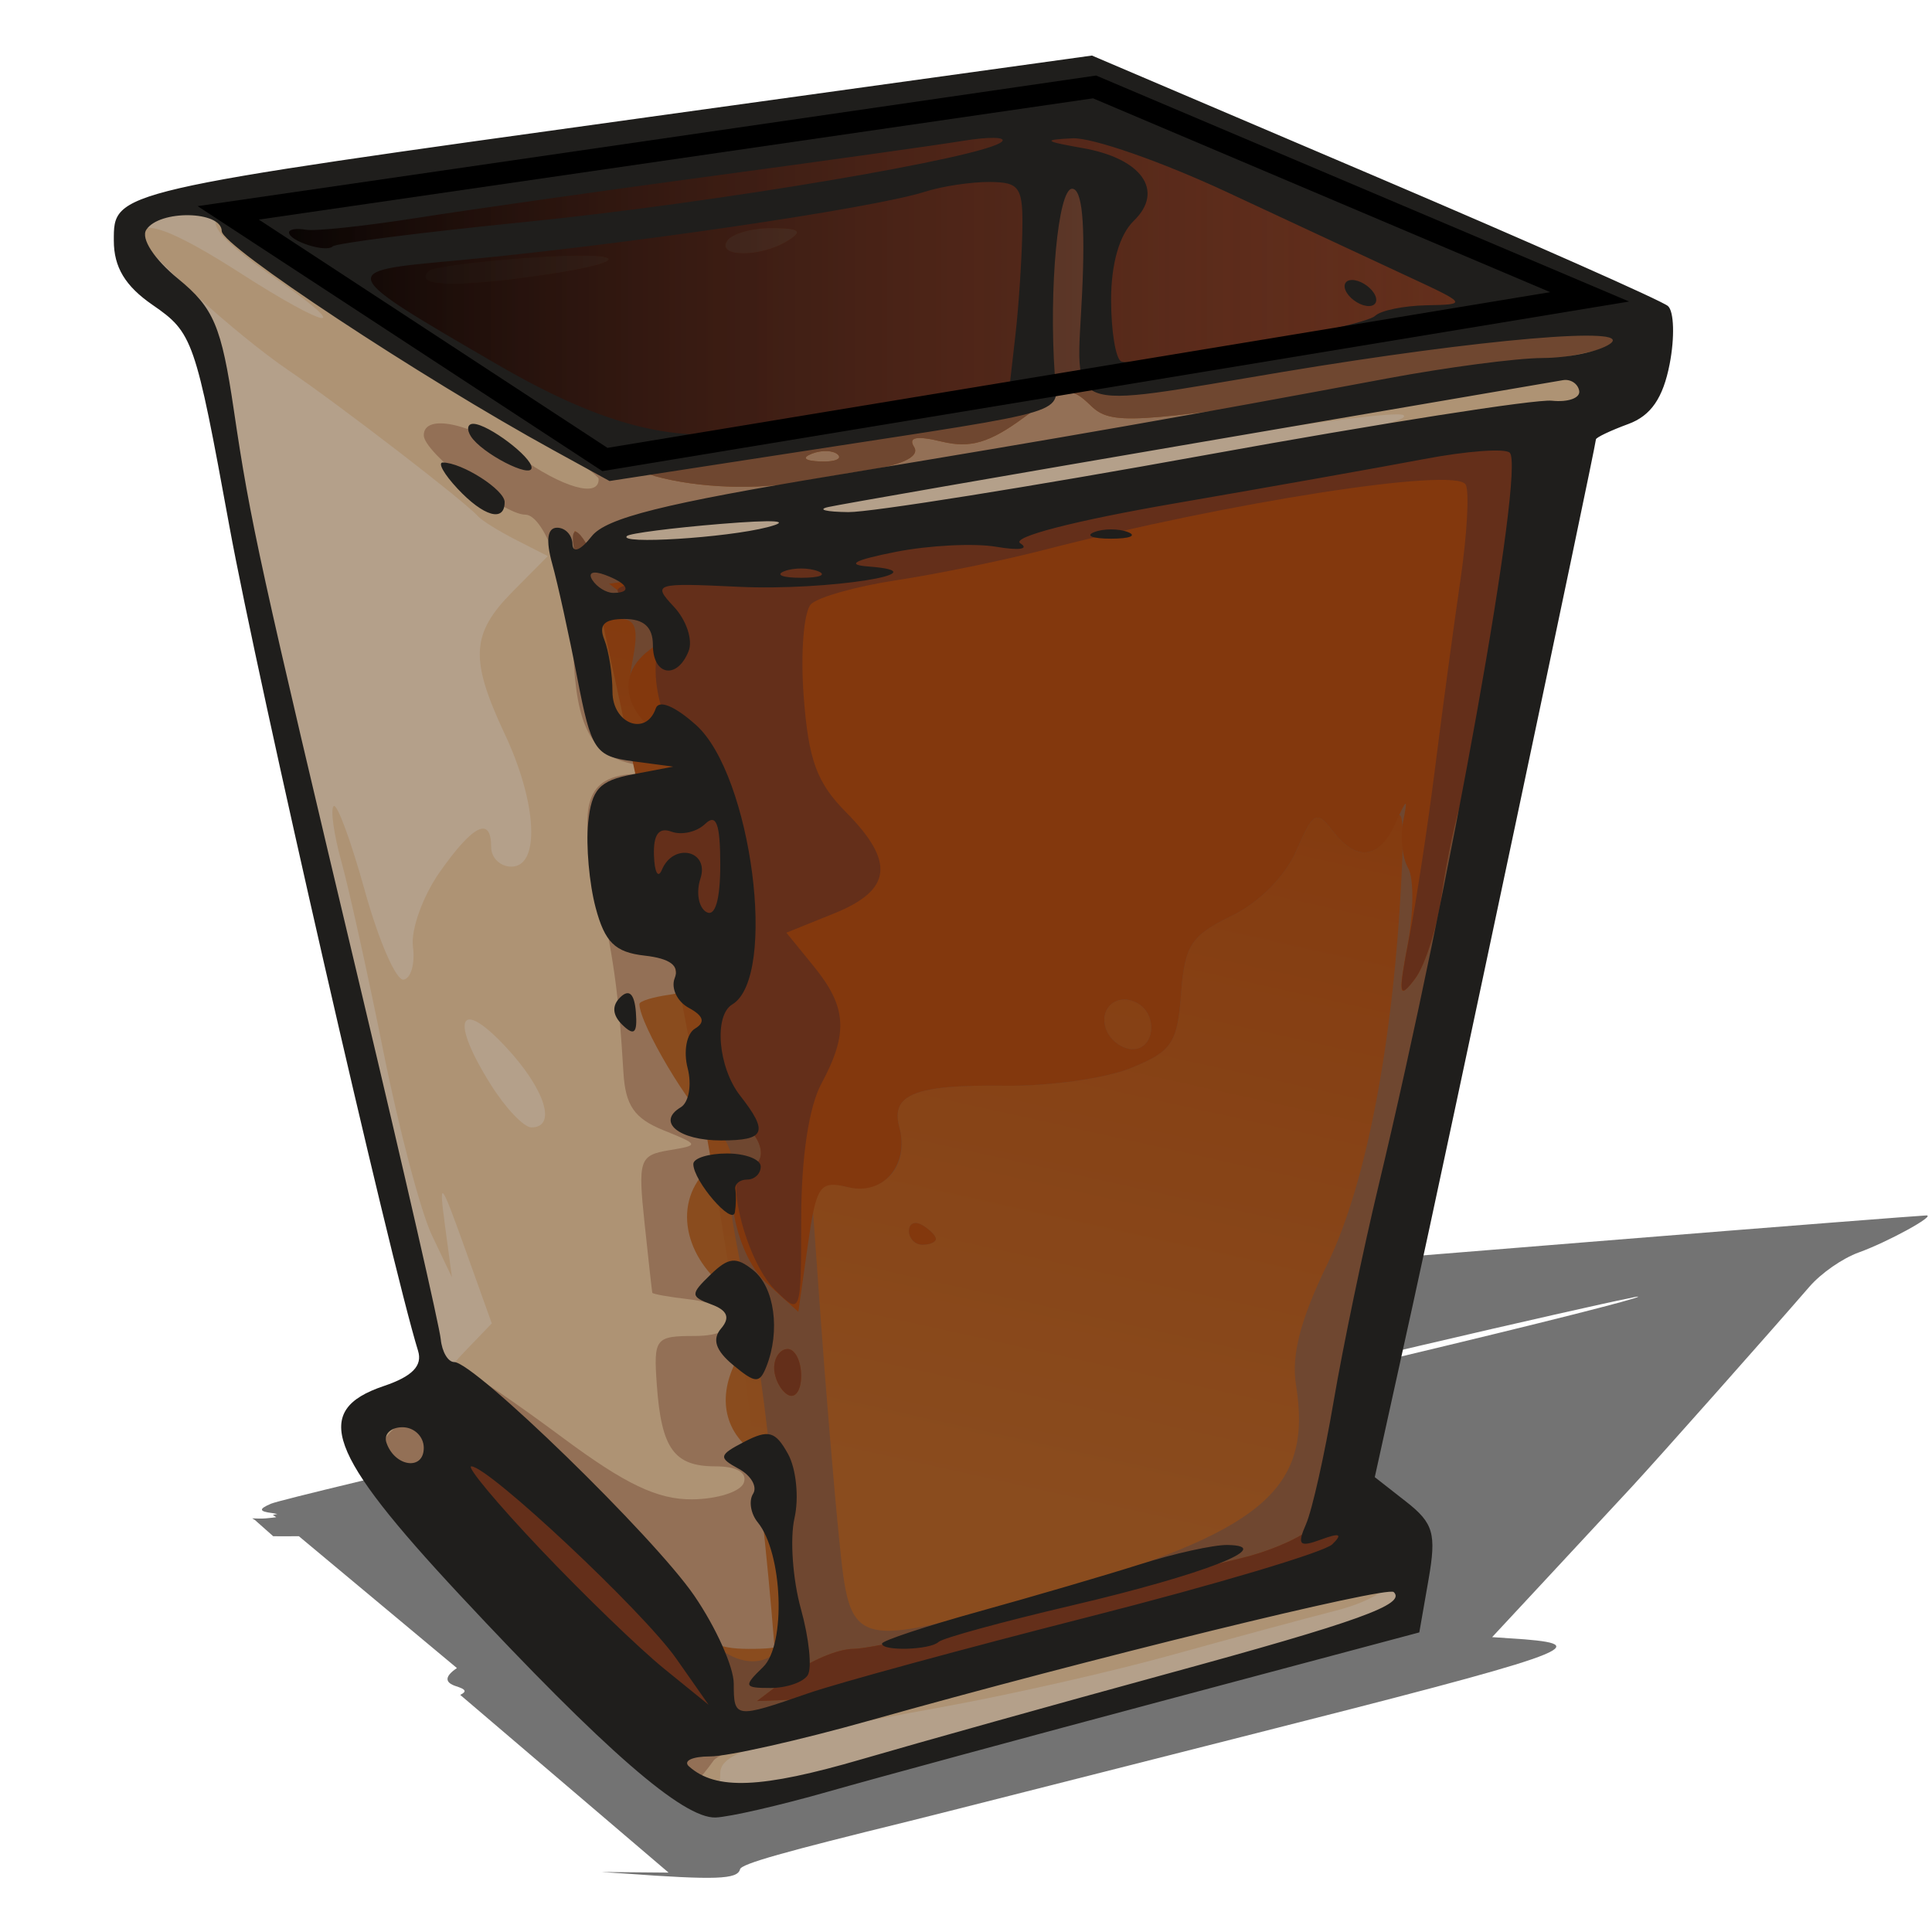 <?xml version="1.0" encoding="UTF-8" standalone="no"?>
<!-- Created with Inkscape (http://www.inkscape.org/) -->
<svg
   xmlns:dc="http://purl.org/dc/elements/1.1/"
   xmlns:cc="http://creativecommons.org/ns#"
   xmlns:rdf="http://www.w3.org/1999/02/22-rdf-syntax-ns#"
   xmlns:svg="http://www.w3.org/2000/svg"
   xmlns="http://www.w3.org/2000/svg"
   xmlns:xlink="http://www.w3.org/1999/xlink"
   xmlns:sodipodi="http://sodipodi.sourceforge.net/DTD/sodipodi-0.dtd"
   xmlns:inkscape="http://www.inkscape.org/namespaces/inkscape"
   width="48"
   height="48"
   id="svg2"
   sodipodi:version="0.32"
   inkscape:version="0.46"
   version="1.0"
   sodipodi:docbase="/home/tim/pix/icons/Baroque/scalable/filesystems"
   sodipodi:docname="user-trash.svg"
   inkscape:output_extension="org.inkscape.output.svg.inkscape">
  <defs
     id="defs4">
    <inkscape:perspective
       sodipodi:type="inkscape:persp3d"
       inkscape:vp_x="0 : 45 : 1"
       inkscape:vp_y="0 : 1000 : 0"
       inkscape:vp_z="90 : 45 : 1"
       inkscape:persp3d-origin="45 : 30 : 1"
       id="perspective32" />
    <linearGradient
       id="linearGradient3166">
      <stop
         style="stop-color:#83380d;stop-opacity:1;"
         offset="0"
         id="stop3168" />
      <stop
         style="stop-color:#8a4c1e;stop-opacity:1;"
         offset="1"
         id="stop3170" />
    </linearGradient>
    <linearGradient
       id="linearGradient3293">
      <stop
         style="stop-color:#633029;stop-opacity:0;"
         offset="0"
         id="stop3295" />
      <stop
         style="stop-color:#000000;stop-opacity:1;"
         offset="1"
         id="stop3297" />
    </linearGradient>
    <linearGradient
       inkscape:collect="always"
       xlink:href="#linearGradient3293"
       id="linearGradient3299"
       x1="13.511"
       y1="13.892"
       x2="74.59"
       y2="13.892"
       gradientUnits="userSpaceOnUse" />
    <filter
       inkscape:collect="always"
       id="filter3364">
      <feGaussianBlur
         inkscape:collect="always"
         stdDeviation="0.779"
         id="feGaussianBlur3366" />
    </filter>
    <linearGradient
       inkscape:collect="always"
       xlink:href="#linearGradient3166"
       id="linearGradient3172"
       x1="33.245"
       y1="29.658"
       x2="42.269"
       y2="69.365"
       gradientUnits="userSpaceOnUse"
       spreadMethod="pad" />
    <linearGradient
       inkscape:collect="always"
       xlink:href="#linearGradient3166"
       id="linearGradient2429"
       gradientUnits="userSpaceOnUse"
       spreadMethod="pad"
       x1="33.245"
       y1="29.658"
       x2="42.269"
       y2="69.365" />
    <linearGradient
       inkscape:collect="always"
       xlink:href="#linearGradient3293"
       id="linearGradient2431"
       gradientUnits="userSpaceOnUse"
       x1="13.511"
       y1="13.892"
       x2="74.59"
       y2="13.892" />
  </defs>
  <sodipodi:namedview
     id="base"
     pagecolor="#ffffff"
     bordercolor="#666666"
     borderopacity="1.0"
     gridtolerance="10000"
     guidetolerance="10"
     objecttolerance="10"
     inkscape:pageopacity="0.0"
     inkscape:pageshadow="2"
     inkscape:zoom="4.2111111"
     inkscape:cx="31.619769"
     inkscape:cy="39.763022"
     inkscape:document-units="px"
     inkscape:current-layer="layer3"
     width="90px"
     height="90px"
     inkscape:window-width="867"
     inkscape:window-height="686"
     inkscape:window-x="164"
     inkscape:window-y="146"
     showgrid="false" />
  <g
     inkscape:label="Layer 1"
     inkscape:groupmode="layer"
     id="layer1"
     style="display:inline" />
  <g
     inkscape:groupmode="layer"
     id="layer2"
     inkscape:label="colours"
     style="display:inline" />
  <g
     inkscape:groupmode="layer"
     id="layer4"
     inkscape:label="empty"
     style="display:inline" />
  <g
     inkscape:groupmode="layer"
     id="layer3"
     inkscape:label="trace"
     style="display:inline">
    <g
       id="g2415"
       transform="matrix(-0.563,0,0,0.549,47.516,-0.969)">
      <path
         transform="matrix(0.999,4.7993646e-2,0.309,0.923,-25.524,3.835)"
         id="path3354"
         d="M 7.312,56.969 C 6.883,56.998 8.651,58.209 9.781,58.656 C 10.423,58.911 11.152,59.603 11.469,60.25 C 12.578,62.512 15.629,68.475 16.344,69.781 C 16.744,70.513 17.796,72.42 18.688,74.031 L 20.312,76.969 L 18.812,77.156 C 15.605,77.606 16.614,77.991 29.969,81.344 C 36.415,82.962 42.578,84.521 43.656,84.781 C 48.806,86.023 50.525,86.512 50.5,86.781 C 50.453,87.284 51.438,87.266 55.656,86.719 C 56.053,86.667 56.311,86.643 56.688,86.594 L 53.656,86.781 L 65.75,77.438 C 65.489,77.285 65.59,77.173 66.062,77 C 66.651,76.784 66.737,76.481 66.312,76.094 L 75.438,69.156 C 75.818,69.13 76.199,69.127 76.594,69.094 L 77.656,68.25 L 77.812,68.156 C 77.63,68.167 77.428,68.202 77.188,68.188 C 76.997,68.176 76.864,68.169 76.75,68.156 L 76.938,68.031 L 76.75,68 C 76.829,67.982 76.884,67.958 77,67.938 C 77.622,67.825 77.665,67.702 77.188,67.469 C 76.577,67.17 57.023,62.771 41.031,59.344 L 34.812,58 L 21.188,57.469 C 13.682,57.177 7.435,56.96 7.312,56.969 z M 19,60.344 C 19,60.337 19.029,60.343 19.062,60.344 C 19.14,60.346 19.302,60.394 19.562,60.438 C 20.105,60.528 23.925,61.343 28.062,62.281 C 45.579,66.252 51.458,67.586 54.406,68.219 C 56.124,68.587 57.375,68.935 57.156,69 C 56.51,69.192 56.592,69.217 29.031,62.844 C 22.788,61.4 19.003,60.444 19,60.344 z"
         style="fill:#171717;fill-opacity:0.6;display:inline;filter:url(#filter3364)" />
      <path
         style="fill:#b4a08a;display:inline"
         d="M 47.558,82.295 C 45.595,81.713 39.306,79.968 33.582,78.418 C 27.857,76.867 22.839,75.344 22.43,75.034 C 21.281,74.161 21.551,71.589 22.946,70.115 C 24.345,68.638 24.283,67.956 21.736,56.803 C 20.042,49.384 15.89,28.803 15.392,25.358 C 15.087,23.239 14.502,21.984 13.306,20.875 C 11.329,19.043 10.567,16.668 11.687,15.827 C 12.117,15.504 14.208,14.499 16.335,13.594 C 18.461,12.688 23.796,10.344 28.192,8.385 L 36.183,4.822 L 41.87,5.549 C 58.262,7.647 78.458,10.967 78.885,11.634 C 79.601,12.752 79.528,12.919 77.377,15.117 C 75.637,16.894 75.247,17.881 74.368,22.73 C 73.273,28.774 70.287,42.667 67.464,54.85 C 65.316,64.12 65.305,64.464 67.14,64.921 C 68.966,65.376 69.5,66.707 68.451,68.193 C 68.003,68.827 64.636,72.522 60.968,76.405 C 53.544,84.263 53.807,84.148 47.558,82.295 z"
         id="path2301" />
      <path
         style="fill:#ae9374;display:inline"
         d="M 52.613,82.011 C 52.613,81.051 50.825,80.505 42.8,79.013 C 39.856,78.466 35.306,77.408 32.689,76.661 C 30.073,75.915 26.81,75.01 25.44,74.651 C 22.31,73.83 21.462,71.988 23.509,70.455 C 24.813,69.48 24.848,69.259 24.258,65.681 C 23.917,63.617 22.38,56.221 20.842,49.245 C 19.304,42.268 17.408,33.161 16.628,29.006 C 15.404,22.482 14.963,21.171 13.394,19.398 C 11.244,16.97 11.156,16.418 12.831,15.891 C 13.521,15.674 19.075,13.233 25.172,10.467 L 36.258,5.437 L 54.397,7.971 C 64.373,9.364 73.154,10.725 73.91,10.994 C 75.568,11.586 75.242,12.21 72.09,14.475 C 68.729,16.891 69.963,16.644 73.765,14.141 C 76.736,12.185 78.186,11.627 78.186,12.441 C 78.186,12.999 73.979,16.921 71.644,18.541 C 69.479,20.042 63.836,24.498 63.318,25.115 C 63.154,25.31 62.391,25.798 61.622,26.2 L 60.223,26.931 L 61.771,28.533 C 63.616,30.444 63.677,31.589 62.115,35.002 C 60.691,38.115 60.555,40.985 61.831,40.985 C 62.322,40.985 62.723,40.587 62.723,40.1 C 62.723,38.683 63.513,39.074 64.986,41.22 C 65.74,42.319 66.275,43.844 66.175,44.609 C 66.076,45.374 66.262,46.044 66.589,46.098 C 66.916,46.151 67.684,44.347 68.295,42.087 C 68.906,39.828 69.527,38.099 69.674,38.245 C 69.822,38.391 69.665,39.532 69.327,40.78 C 68.989,42.029 68.153,45.909 67.469,49.403 C 66.785,52.897 65.827,56.613 65.34,57.662 L 64.454,59.569 L 64.763,57.21 C 65.041,55.085 64.954,55.189 63.884,58.252 L 62.696,61.655 L 63.899,62.936 C 64.561,63.64 65.102,64.427 65.102,64.684 C 65.102,64.941 65.771,65.318 66.589,65.522 C 69.407,66.224 68.635,67.348 57.409,78.891 C 53.436,82.976 52.613,83.512 52.613,82.011 z M 62.729,50.867 C 64.54,47.922 64.168,46.863 62.111,49.107 C 60.353,51.023 59.796,52.785 60.948,52.785 C 61.279,52.785 62.081,51.922 62.729,50.867 z M 57.37,26.278 C 57.37,25.977 55.832,25.561 53.951,25.352 C 52.07,25.144 46.918,24.341 42.502,23.568 C 29.938,21.366 22.73,20.285 22.454,20.559 C 22.18,20.83 24.867,21.426 33.284,22.961 C 55.375,26.988 57.37,27.262 57.37,26.278 z"
         id="path2299" />
      <path
         style="fill:#937056;display:inline"
         d="M 52.907,81.438 C 52.406,80.723 44.266,78.411 27.337,74.177 C 22.347,72.929 21.877,72.443 23.766,70.486 L 25.297,68.902 L 21.488,51.256 C 17.168,31.238 15.005,20.278 15.315,19.971 C 15.432,19.855 18.719,20.414 22.621,21.212 C 32.852,23.304 53.548,26.826 55.61,26.826 C 56.778,26.826 57.37,26.528 57.37,25.941 C 57.37,25.356 56.781,25.056 55.635,25.056 C 54.681,25.056 45.274,23.605 34.73,21.831 C 24.186,20.058 15.338,18.743 15.067,18.909 C 14.297,19.381 12.172,18.032 12.172,17.071 C 12.172,16.595 12.455,16.206 12.801,16.206 C 13.148,16.206 15.623,15.173 18.303,13.911 C 33.875,6.572 34.882,6.177 37.973,6.181 C 41.238,6.185 73.159,10.662 74.119,11.251 C 75.1,11.852 73.18,13.41 65.432,18.299 C 61.342,20.88 57.989,23.19 57.981,23.434 C 57.95,24.313 59.56,23.845 61.534,22.401 C 63.544,20.93 65.697,20.445 65.697,21.464 C 65.697,22.24 62.186,25.056 61.218,25.056 C 60.337,25.056 59.2,28.378 59.099,31.251 C 58.979,34.646 58.301,35.948 56.452,36.342 L 54.694,36.716 L 56.348,36.786 C 58.503,36.877 58.921,38.106 58.055,41.813 C 57.351,44.832 57.092,46.706 56.887,50.292 C 56.801,51.789 56.407,52.377 55.14,52.905 C 53.53,53.575 53.526,53.589 54.888,53.822 C 56.177,54.042 56.249,54.266 55.955,57.109 C 55.782,58.787 55.628,60.208 55.613,60.268 C 55.598,60.327 54.871,60.46 53.997,60.563 C 51.688,60.834 51.475,62.224 53.743,62.224 C 55.482,62.224 55.56,62.328 55.413,64.437 C 55.212,67.326 54.652,68.124 52.825,68.124 C 51.889,68.124 51.417,68.401 51.572,68.861 C 51.708,69.267 52.734,69.607 53.852,69.617 C 55.381,69.63 56.799,68.937 59.584,66.814 C 61.619,65.263 63.436,63.994 63.622,63.994 C 64.233,63.994 67.481,66.565 67.481,67.049 C 67.481,67.814 54.294,82.283 53.597,82.283 C 53.543,82.283 53.232,81.903 52.907,81.438 z"
         id="path2297" />
      <path
         style="fill:#8a4c1e;display:inline"
         d="M 47.855,79.052 C 45.075,78.306 38.652,76.586 33.582,75.229 C 28.512,73.872 24.113,72.518 23.806,72.22 C 23.462,71.886 23.756,71.144 24.575,70.279 C 26.09,68.68 26.336,70.44 21.75,50.096 C 18.499,35.678 15.587,20.881 15.932,20.539 C 16.087,20.385 17.245,20.531 18.505,20.864 C 19.764,21.198 23.204,21.894 26.147,22.413 C 58.155,28.051 57.545,27.976 58.571,26.383 C 59.132,25.514 59.175,25.583 58.844,26.826 C 58.628,27.637 58.309,29.828 58.136,31.695 C 57.841,34.886 57.713,35.117 56.001,35.557 C 53.623,36.168 53.28,37.309 55.402,37.55 C 56.912,37.722 57.091,37.986 57.258,40.291 C 57.463,43.112 56.756,44.361 54.8,44.637 C 53.095,44.878 53.128,46.537 54.843,46.779 C 55.579,46.882 56.181,47.072 56.181,47.201 C 56.181,48.109 53.889,52.055 52.967,52.735 C 51.853,53.556 51.853,53.585 52.972,54.505 C 54.681,55.908 54.375,58.482 52.305,60.12 C 50.963,61.181 50.715,61.679 51.219,62.302 C 52.595,64.002 52.75,65.816 51.626,67.052 C 50.919,67.828 50.511,69.226 50.475,70.992 C 50.444,72.497 50.212,74.326 49.96,75.056 C 49.547,76.248 49.691,76.384 51.369,76.384 C 52.773,76.384 53.366,76.045 53.759,75.02 C 54.421,73.293 63.261,65.058 64.145,65.346 C 64.508,65.463 64.886,66.37 64.985,67.36 C 65.136,68.861 64.504,69.904 61.174,73.646 C 58.979,76.114 56.714,78.281 56.142,78.461 C 55.57,78.641 54.951,79.177 54.768,79.651 C 54.349,80.733 54.023,80.705 47.855,79.052 z M 49.044,23.552 C 48.554,23.449 47.141,23.201 45.906,23.001 C 44.492,22.772 43.808,22.397 44.061,21.99 C 44.337,21.548 43.948,21.473 42.83,21.751 C 41.582,22.061 40.727,21.803 39.214,20.658 C 37.385,19.274 37.158,19.232 36.266,20.117 C 35.374,21.002 34.489,20.95 24.777,19.452 C 13.297,17.681 11.691,17.313 13.823,16.944 C 14.569,16.815 15.828,16.066 16.621,15.278 C 17.415,14.491 18.367,13.846 18.736,13.846 C 19.106,13.846 22.839,12.255 27.031,10.31 C 31.224,8.366 35.639,6.649 36.843,6.496 C 38.046,6.344 43.492,6.885 48.944,7.699 C 54.396,8.513 61.667,9.564 65.102,10.035 C 68.536,10.505 71.992,11.04 72.781,11.224 C 74.188,11.551 74.194,11.578 73.079,12.606 C 70.999,14.523 57.497,22.742 55.489,23.314 C 53.596,23.852 50.943,23.95 49.044,23.552 z M 48.561,22.293 C 48.132,22.123 47.619,22.144 47.421,22.34 C 47.224,22.536 47.575,22.675 48.202,22.649 C 48.895,22.621 49.036,22.481 48.561,22.293 z"
         id="path2295" />
      <path
         sodipodi:nodetypes="ccccc"
         id="path3156"
         d="M 15.198,20.185 L 58.417,27.071 C 54.787,44.011 51.254,60.95 50.106,77.889 L 25.409,70.528 L 15.198,20.185 z"
         style="fill:url(#linearGradient2429);fill-opacity:1;fill-rule:evenodd;stroke:none;stroke-width:1px;stroke-linecap:butt;stroke-linejoin:miter;stroke-opacity:1;display:inline" />
      <path
         style="fill:#6f4730;display:inline"
         d="M 47.855,79.052 C 45.075,78.306 38.652,76.586 33.582,75.229 C 28.512,73.872 24.113,72.518 23.806,72.22 C 23.462,71.886 23.756,71.144 24.575,70.279 C 26.09,68.68 26.336,70.44 21.75,50.096 C 18.499,35.678 15.587,20.881 15.932,20.539 C 16.087,20.385 17.245,20.531 18.505,20.864 C 19.764,21.198 23.204,21.894 26.147,22.413 C 58.162,28.052 57.575,27.98 58.512,26.383 C 59.29,25.059 59.33,26.29 58.575,28.262 C 58.256,29.095 57.574,29.776 57.061,29.776 C 56.329,29.776 56.206,30.191 56.491,31.701 C 56.789,33.274 56.576,33.886 55.329,35.048 C 53.388,36.857 53.408,37.322 55.438,37.554 C 56.906,37.721 57.092,38.001 57.258,40.291 C 57.463,43.112 56.756,44.361 54.8,44.637 C 53.642,44.801 53.49,45.218 53.365,48.584 C 53.288,50.654 52.931,52.7 52.57,53.13 C 52.21,53.561 52.043,54.124 52.199,54.381 C 52.354,54.639 52.238,56.177 51.939,57.799 C 51.64,59.422 51.278,61.413 51.133,62.224 C 50.268,67.069 49.647,76.037 50.141,76.528 C 51.098,77.476 52.864,76.74 53.679,75.054 C 54.107,74.168 55.043,73.132 55.759,72.752 C 56.476,72.372 58.641,70.518 60.57,68.633 C 62.5,66.749 64.309,65.348 64.59,65.52 C 64.872,65.693 65.102,66.598 65.102,67.533 C 65.102,68.789 64.07,70.392 61.142,73.683 C 58.964,76.13 56.714,78.281 56.142,78.461 C 55.57,78.641 54.951,79.177 54.768,79.651 C 54.349,80.733 54.023,80.705 47.855,79.052 z M 47.371,71.369 C 47.595,69.097 47.969,64.503 48.201,61.159 L 48.624,55.079 L 47.107,55.456 C 45.411,55.879 44.24,54.563 44.713,52.767 C 45.104,51.284 44.001,50.843 40.038,50.899 C 38.114,50.926 35.622,50.568 34.501,50.103 C 32.686,49.351 32.441,48.98 32.278,46.744 C 32.118,44.549 31.837,44.102 30.059,43.222 C 28.844,42.621 27.689,41.431 27.194,40.272 C 26.438,38.501 26.298,38.421 25.596,39.363 C 24.548,40.77 23.538,40.659 22.906,39.068 C 22.53,38.12 22.426,38.753 22.543,41.28 C 22.892,48.816 24.097,55.336 25.805,58.932 C 27.003,61.454 27.419,63.086 27.208,64.429 C 26.454,69.211 28.702,71.125 38.384,73.943 C 46.892,76.42 46.871,76.426 47.371,71.369 z M 43.097,57.834 C 43.097,57.691 43.365,57.41 43.692,57.21 C 44.019,57.009 44.287,57.126 44.287,57.47 C 44.287,57.813 44.019,58.094 43.692,58.094 C 43.365,58.094 43.097,57.977 43.097,57.834 z M 35.573,48.379 C 35.955,47.393 35.069,46.633 34.176,47.18 C 33.287,47.725 33.459,49.245 34.41,49.245 C 34.866,49.245 35.389,48.855 35.573,48.379 z M 49.044,23.552 C 48.554,23.449 47.141,23.201 45.906,23.001 C 44.492,22.772 43.808,22.397 44.061,21.99 C 44.337,21.548 43.948,21.473 42.83,21.751 C 41.582,22.061 40.727,21.803 39.214,20.658 C 37.385,19.274 37.158,19.232 36.266,20.117 C 35.374,21.002 34.489,20.95 24.777,19.452 C 13.297,17.681 11.691,17.313 13.823,16.944 C 14.569,16.815 15.828,16.066 16.621,15.278 C 17.415,14.491 18.367,13.846 18.736,13.846 C 19.106,13.846 22.839,12.255 27.031,10.31 C 31.224,8.366 35.639,6.649 36.843,6.496 C 38.046,6.344 43.492,6.885 48.944,7.699 C 54.396,8.513 61.667,9.564 65.102,10.035 C 68.536,10.505 71.992,11.04 72.781,11.224 C 74.188,11.551 74.194,11.578 73.079,12.606 C 70.999,14.523 57.497,22.742 55.489,23.314 C 53.596,23.852 50.943,23.95 49.044,23.552 z M 48.561,22.293 C 48.132,22.123 47.619,22.144 47.421,22.34 C 47.224,22.536 47.575,22.675 48.202,22.649 C 48.895,22.621 49.036,22.481 48.561,22.293 z"
         id="path2293" />
      <path
         style="fill:#83380d;display:inline"
         d="M 52.843,78.006 C 53.377,77.276 54.048,76.148 54.335,75.499 C 55.081,73.808 63.299,66.273 63.956,66.676 C 65.286,67.492 64.173,69.343 59.452,74.171 C 56.222,77.473 53.947,79.334 53.138,79.334 C 51.935,79.334 51.92,79.268 52.843,78.006 z M 44.584,77.498 C 42.621,76.872 38.875,75.832 36.258,75.188 C 29.008,73.402 25.112,72.308 24.761,71.96 C 24.586,71.786 24.748,71.341 25.121,70.971 C 25.629,70.467 26.026,70.484 26.7,71.039 C 27.195,71.447 28.478,71.996 29.55,72.26 C 30.623,72.523 34.651,73.559 38.503,74.561 C 42.355,75.564 46.06,76.384 46.736,76.384 C 47.412,76.384 48.645,76.915 49.477,77.564 L 50.989,78.744 L 49.571,78.69 C 48.79,78.66 46.546,78.124 44.584,77.498 z M 49.044,64.029 C 49.044,63.361 49.312,62.814 49.639,62.814 C 49.966,62.814 50.234,63.197 50.234,63.664 C 50.234,64.132 49.966,64.679 49.639,64.879 C 49.312,65.08 49.044,64.697 49.044,64.029 z M 48.754,58.142 C 48.372,55.387 48.23,55.177 46.965,55.492 C 45.414,55.878 44.261,54.482 44.713,52.767 C 45.104,51.284 44.001,50.843 40.038,50.899 C 38.114,50.926 35.622,50.568 34.501,50.103 C 32.686,49.351 32.441,48.98 32.278,46.744 C 32.118,44.549 31.837,44.102 30.059,43.222 C 28.844,42.621 27.689,41.431 27.194,40.272 C 26.438,38.501 26.298,38.421 25.596,39.363 C 24.55,40.767 23.551,40.66 22.841,39.068 C 22.293,37.842 22.266,37.835 22.485,38.984 C 22.615,39.668 22.512,40.598 22.257,41.05 C 22.002,41.503 22.012,43.063 22.28,44.518 C 22.707,46.833 22.666,47.025 21.955,46.059 C 21.507,45.452 20.977,43.73 20.775,42.233 C 20.574,40.736 20.151,38.714 19.834,37.74 C 19.132,35.581 16.294,21.359 16.521,21.135 C 16.61,21.046 18.39,21.369 20.476,21.852 C 22.562,22.334 25.896,22.977 27.885,23.279 C 29.873,23.581 36.317,24.656 42.205,25.668 C 48.093,26.679 53.948,27.658 55.217,27.844 L 57.523,28.181 L 56.109,29.281 C 54.783,30.312 54.759,30.43 55.735,31.176 C 57.59,32.593 56.576,34.832 53.604,35.881 C 52.133,36.401 52.66,37.693 54.443,37.938 C 56.548,38.226 56.906,38.812 56.45,41.225 C 56.123,42.954 55.637,43.555 54.029,44.221 C 51.798,45.146 51.645,45.479 52.829,46.839 C 54,48.182 53.403,52.054 51.955,52.509 C 50.797,52.874 50.359,54.555 51.423,54.555 C 52.657,54.555 52.041,58.458 50.593,59.807 L 49.168,61.134 L 48.754,58.142 z M 35.573,48.379 C 35.955,47.393 35.069,46.633 34.176,47.18 C 33.287,47.725 33.459,49.245 34.41,49.245 C 34.866,49.245 35.389,48.855 35.573,48.379 z M 43.097,57.834 C 43.097,57.691 43.365,57.41 43.692,57.21 C 44.019,57.009 44.287,57.126 44.287,57.47 C 44.287,57.813 44.019,58.094 43.692,58.094 C 43.365,58.094 43.097,57.977 43.097,57.834 z M 48.45,21.2 C 46.323,20.795 43.647,20.431 42.502,20.391 C 39.16,20.274 38.868,19.818 38.648,14.375 C 38.457,9.63 38.39,9.422 37.056,9.422 C 35.69,9.422 35.667,9.517 35.878,14.289 C 35.996,16.966 35.934,19.156 35.74,19.156 C 34.64,19.156 17.291,16.171 17.06,15.942 C 16.472,15.36 33.433,7.836 36.462,7.336 C 38.924,6.929 41.874,7.143 49.546,8.284 C 54.994,9.094 62.393,10.165 65.987,10.665 C 69.582,11.164 72.66,11.717 72.827,11.893 C 72.994,12.07 72.623,12.516 72.003,12.883 C 71.382,13.251 67.903,15.472 64.271,17.82 C 56.935,22.563 56.306,22.697 48.45,21.2 z M 65.476,14.021 C 65.311,13.858 63.353,13.592 61.125,13.432 C 56.262,13.081 56.374,13.677 61.296,14.339 C 64.632,14.788 66.134,14.674 65.476,14.021 z M 52.315,12.666 C 52.113,12.342 51.228,12.081 50.347,12.086 C 49.096,12.093 48.941,12.219 49.639,12.666 C 50.814,13.42 52.785,13.42 52.315,12.666 z"
         id="path2291" />
      <path
         style="fill:#642f1a;display:inline"
         d="M 52.843,78.006 C 53.377,77.276 54.05,76.14 54.339,75.481 C 55.013,73.941 63.63,66.27 64.129,66.766 C 65.14,67.768 64.093,69.425 59.452,74.171 C 56.222,77.473 53.947,79.334 53.138,79.334 C 51.935,79.334 51.92,79.268 52.843,78.006 z M 44.584,77.498 C 42.621,76.872 38.875,75.832 36.258,75.188 C 29.008,73.402 25.112,72.308 24.761,71.96 C 24.586,71.786 24.748,71.341 25.121,70.971 C 25.629,70.467 26.026,70.484 26.7,71.039 C 27.195,71.447 28.478,71.996 29.55,72.26 C 30.623,72.523 34.651,73.559 38.503,74.561 C 42.355,75.564 46.06,76.384 46.736,76.384 C 47.412,76.384 48.645,76.915 49.477,77.564 L 50.989,78.744 L 49.571,78.69 C 48.79,78.66 46.546,78.124 44.584,77.498 z M 49.044,64.029 C 49.044,63.361 49.312,62.814 49.639,62.814 C 49.966,62.814 50.234,63.197 50.234,63.664 C 50.234,64.132 49.966,64.679 49.639,64.879 C 49.312,65.08 49.044,64.697 49.044,64.029 z M 49.041,56.898 C 49.038,54.142 48.704,51.856 48.149,50.8 C 46.955,48.529 47.029,47.335 48.477,45.509 L 49.695,43.974 L 47.585,43.1 C 45.034,42.042 44.892,40.769 47.073,38.511 C 48.356,37.183 48.722,36.15 48.932,33.272 C 49.076,31.301 48.928,29.424 48.603,29.101 C 48.277,28.779 46.571,28.291 44.811,28.018 C 43.051,27.744 40.138,27.131 38.339,26.654 C 30.132,24.482 20.213,22.9 19.724,23.686 C 19.549,23.967 19.651,25.916 19.951,28.019 C 20.25,30.121 20.756,33.965 21.074,36.56 C 21.393,39.156 21.907,42.607 22.216,44.228 C 22.704,46.791 22.671,47.031 21.959,46.066 C 21.509,45.455 20.977,43.73 20.775,42.233 C 20.574,40.736 20.151,38.714 19.834,37.74 C 19.132,35.581 16.294,21.359 16.521,21.135 C 16.61,21.046 18.39,21.369 20.476,21.852 C 22.562,22.334 25.896,22.977 27.885,23.279 C 31.511,23.831 49.977,26.961 54.992,27.874 C 57.565,28.343 57.614,28.39 56.284,29.114 C 55.398,29.595 55.027,30.197 55.255,30.785 C 55.906,32.468 54.956,35.547 53.684,35.877 C 52.102,36.287 52.619,37.688 54.443,37.938 C 56.548,38.226 56.906,38.812 56.45,41.225 C 56.123,42.954 55.637,43.555 54.029,44.221 C 52.012,45.057 51.502,45.909 52.613,46.59 C 52.94,46.791 53.207,48.116 53.207,49.535 C 53.207,51.597 52.969,52.19 52.018,52.49 C 50.773,52.882 50.345,54.555 51.489,54.555 C 52.513,54.555 51.531,58.786 50.192,60.143 C 49.056,61.295 49.044,61.262 49.041,56.898 z M 48.45,21.2 C 46.323,20.795 43.647,20.431 42.502,20.391 C 39.16,20.274 38.868,19.818 38.648,14.375 C 38.457,9.63 38.39,9.422 37.056,9.422 C 35.69,9.422 35.667,9.517 35.878,14.289 C 35.996,16.966 35.934,19.156 35.74,19.156 C 34.64,19.156 17.291,16.171 17.06,15.942 C 16.472,15.36 33.433,7.836 36.462,7.336 C 38.924,6.929 41.874,7.143 49.546,8.284 C 54.994,9.094 62.393,10.165 65.987,10.665 C 69.582,11.164 72.66,11.717 72.827,11.893 C 72.994,12.07 72.623,12.516 72.003,12.883 C 71.382,13.251 67.903,15.472 64.271,17.82 C 56.935,22.563 56.306,22.697 48.45,21.2 z M 65.476,14.021 C 65.311,13.858 63.353,13.592 61.125,13.432 C 56.262,13.081 56.374,13.677 61.296,14.339 C 64.632,14.788 66.134,14.674 65.476,14.021 z M 52.315,12.666 C 52.113,12.342 51.228,12.081 50.347,12.086 C 49.096,12.093 48.941,12.219 49.639,12.666 C 50.814,13.42 52.785,13.42 52.315,12.666 z"
         id="path2289" />
      <path
         id="path2322"
         d="M 14.011,15.91 L 37.282,5.462 L 74.09,11.161 L 56.755,22.322 L 14.011,15.91 z"
         style="fill:url(#linearGradient2431);fill-opacity:1;fill-rule:evenodd;stroke:none;stroke-width:1px;stroke-linecap:butt;stroke-linejoin:miter;stroke-opacity:1;display:inline" />
      <path
         id="path2315"
         d="M 47.855,82.846 C 45.729,82.225 38.989,80.349 32.877,78.678 L 21.765,75.639 L 21.357,73.243 C 21.005,71.173 21.139,70.694 22.339,69.729 L 23.73,68.612 L 22.059,60.846 C 20.661,54.35 14.02,22.165 13.971,21.649 C 13.963,21.56 13.32,21.247 12.543,20.954 C 11.545,20.578 11.009,19.781 10.717,18.237 C 10.49,17.036 10.524,15.856 10.792,15.615 C 11.06,15.374 16.889,12.725 23.746,9.728 L 36.212,4.279 L 55.768,7.061 C 79.506,10.437 79.375,10.406 79.375,12.654 C 79.375,13.855 78.872,14.711 77.668,15.562 C 75.885,16.822 75.783,17.121 74.275,25.58 C 73.027,32.584 67.161,58.877 65.949,62.897 C 65.746,63.572 66.203,64.054 67.461,64.489 C 70.641,65.589 69.96,67.507 64.102,73.95 C 57.723,80.967 54.25,84.065 52.819,84.015 C 52.215,83.993 49.981,83.468 47.855,82.846 z M 53.995,81.701 C 54.265,81.453 53.847,81.251 53.065,81.251 C 52.284,81.251 49.119,80.522 46.033,79.63 C 36.372,76.841 23.186,73.525 22.894,73.813 C 22.331,74.366 24.427,75.141 32.93,77.522 C 37.704,78.86 43.751,80.594 46.368,81.377 C 50.81,82.706 52.807,82.79 53.995,81.701 z M 52.018,77.96 C 52.018,77.204 52.802,75.411 53.761,73.976 C 55.541,71.309 63.464,63.404 64.356,63.404 C 64.627,63.404 64.893,62.94 64.948,62.372 C 65.002,61.804 66.555,54.835 68.399,46.885 C 72.961,27.213 73.345,25.416 74.077,20.336 C 74.629,16.512 74.964,15.703 76.541,14.378 C 77.595,13.494 78.188,12.558 77.944,12.166 C 77.373,11.249 74.619,11.298 74.613,12.224 C 74.609,12.9 65.85,18.833 59.963,22.147 L 57.5,23.533 L 48.961,22.184 C 36.784,20.259 37.727,20.555 37.853,18.702 C 38.116,14.82 37.705,10.307 37.087,10.307 C 36.643,10.307 36.5,11.843 36.645,15.026 C 36.9,20.59 37.659,20.282 27.817,18.601 C 19.024,17.099 12.167,16.498 13.361,17.334 C 13.852,17.677 15.19,17.962 16.335,17.967 C 17.479,17.972 20.557,18.388 23.174,18.89 C 31.91,20.567 37.37,21.549 47.453,23.256 C 55.119,24.554 57.652,25.204 58.288,26.035 C 58.774,26.673 59.125,26.816 59.136,26.383 C 59.146,25.978 59.451,25.646 59.814,25.646 C 60.243,25.646 60.319,26.211 60.032,27.268 C 59.789,28.161 59.291,30.484 58.925,32.431 C 58.304,35.732 58.139,35.987 56.477,36.215 L 54.694,36.46 L 56.478,36.808 C 57.952,37.095 58.294,37.478 58.444,39.009 C 58.544,40.028 58.395,41.753 58.113,42.841 C 57.706,44.409 57.257,44.86 55.951,45.011 C 54.827,45.142 54.405,45.465 54.623,46.028 C 54.798,46.482 54.517,47.09 53.998,47.378 C 53.347,47.739 53.264,48.03 53.728,48.314 C 54.099,48.542 54.245,49.345 54.053,50.102 C 53.862,50.858 53.999,51.656 54.358,51.876 C 55.438,52.538 54.443,53.375 52.578,53.375 C 50.621,53.375 50.47,53.01 51.739,51.344 C 52.707,50.075 52.904,47.723 52.085,47.221 C 50.07,45.986 51.224,36.836 53.68,34.578 C 54.616,33.717 55.323,33.417 55.459,33.823 C 55.889,35.102 57.37,34.518 57.37,33.069 C 57.37,32.284 57.533,31.222 57.731,30.709 C 57.99,30.04 57.738,29.776 56.839,29.776 C 55.983,29.776 55.586,30.149 55.586,30.956 C 55.586,32.347 54.513,32.532 54.009,31.229 C 53.816,30.73 54.107,29.829 54.656,29.227 C 55.62,28.17 55.522,28.139 51.784,28.321 C 47.921,28.509 42.676,27.665 46.071,27.402 C 47.083,27.323 46.704,27.113 44.881,26.742 C 43.409,26.443 41.402,26.338 40.421,26.511 C 39.429,26.685 38.963,26.615 39.372,26.353 C 39.803,26.076 36.97,25.326 32.533,24.542 C 28.367,23.805 23.427,22.904 21.555,22.54 C 19.683,22.175 17.982,22.045 17.774,22.252 C 17.089,22.931 20.392,41.848 23.568,55.44 C 24.25,58.36 25.14,62.741 25.544,65.174 C 25.948,67.608 26.496,70.11 26.762,70.734 C 27.168,71.686 27.062,71.799 26.102,71.436 C 25.273,71.123 25.136,71.182 25.605,71.652 C 25.961,72.008 30.779,73.481 36.31,74.925 C 41.842,76.369 47.439,77.933 48.747,78.399 C 51.953,79.541 52.018,79.533 52.018,77.96 z M 48.755,77.577 C 48.558,77.26 48.692,75.911 49.054,74.578 C 49.416,73.245 49.544,71.396 49.338,70.469 C 49.133,69.542 49.262,68.233 49.624,67.561 C 50.179,66.533 50.483,66.445 51.543,67.008 C 52.682,67.612 52.707,67.73 51.803,68.232 C 51.253,68.537 50.966,69.047 51.165,69.366 C 51.363,69.685 51.271,70.266 50.96,70.657 C 49.853,72.05 49.703,76.195 50.724,77.207 C 51.6,78.076 51.573,78.154 50.396,78.154 C 49.691,78.154 48.953,77.894 48.755,77.577 z M 42.979,76.07 C 42.805,75.897 40.151,75.153 37.081,74.415 C 31.298,73.025 28.02,71.718 30.231,71.682 C 30.841,71.672 32.581,72.067 34.096,72.56 C 35.612,73.053 38.793,74.008 41.164,74.682 C 43.536,75.357 45.476,76.015 45.476,76.146 C 45.476,76.499 43.346,76.434 42.979,76.07 z M 50.577,63.606 C 49.956,61.999 50.218,60.022 51.156,59.25 C 51.917,58.623 52.247,58.659 53.045,59.451 C 53.939,60.338 53.936,60.44 53,60.797 C 52.296,61.065 52.167,61.396 52.576,61.885 C 52.983,62.372 52.818,62.883 52.043,63.541 C 51.057,64.378 50.879,64.386 50.577,63.606 z M 51.966,56.62 C 51.917,56.295 51.909,55.83 51.948,55.587 C 51.986,55.344 51.75,55.145 51.423,55.145 C 51.096,55.145 50.828,54.879 50.828,54.555 C 50.828,54.23 51.498,53.965 52.315,53.965 C 53.133,53.965 53.802,54.179 53.802,54.442 C 53.802,55.208 52.065,57.269 51.966,56.62 z M 56.337,47.57 C 56.4,46.739 56.634,46.508 57.021,46.892 C 57.408,47.276 57.375,47.706 56.925,48.153 C 56.41,48.663 56.265,48.52 56.337,47.57 z M 34.622,25.845 C 35.031,25.681 35.7,25.681 36.109,25.845 C 36.518,26.009 36.183,26.143 35.366,26.143 C 34.548,26.143 34.213,26.009 34.622,25.845 z M 62.128,24.487 C 62.128,23.93 64.009,22.696 64.858,22.696 C 65.093,22.696 64.802,23.227 64.21,23.876 C 63.057,25.14 62.128,25.413 62.128,24.487 z M 60.939,22.929 C 60.939,22.442 62.838,20.971 63.501,20.945 C 63.766,20.935 63.818,21.19 63.617,21.513 C 63.139,22.281 60.939,23.444 60.939,22.929 z M 60.545,71.877 C 62.455,69.813 63.829,68.124 63.599,68.124 C 62.838,68.124 56.021,74.682 54.558,76.821 L 53.124,78.918 L 55.098,77.275 C 56.184,76.37 58.636,73.942 60.545,71.877 z M 67.344,67.055 C 67.474,66.669 67.156,66.354 66.638,66.354 C 66.12,66.354 65.697,66.774 65.697,67.288 C 65.697,68.33 66.977,68.149 67.344,67.055 z M 53.489,41.526 C 53.08,40.246 54.682,39.877 55.192,41.133 C 55.357,41.538 55.514,41.244 55.539,40.48 C 55.571,39.53 55.327,39.188 54.767,39.401 C 54.316,39.573 53.647,39.415 53.28,39.051 C 52.787,38.562 52.613,39.045 52.613,40.902 C 52.613,42.492 52.84,43.275 53.232,43.035 C 53.572,42.827 53.688,42.147 53.489,41.526 z M 58.258,28.013 C 58.467,27.678 58.228,27.579 57.699,27.781 C 56.668,28.173 56.48,28.596 57.335,28.596 C 57.643,28.596 58.058,28.333 58.258,28.013 z M 49.788,27.615 C 49.379,27.451 48.71,27.451 48.301,27.615 C 47.892,27.779 48.227,27.913 49.044,27.913 C 49.862,27.913 50.197,27.779 49.788,27.615 z M 56.726,26.019 C 56.59,25.9 54.739,25.656 52.613,25.476 C 50.177,25.271 49.407,25.325 50.531,25.623 C 52.348,26.105 57.177,26.414 56.726,26.019 z M 47.855,24.712 C 47.364,24.598 40.005,23.283 31.5,21.791 C 22.995,20.298 15.762,19.028 15.425,18.969 C 15.088,18.91 14.766,19.127 14.709,19.451 C 14.652,19.776 15.195,19.977 15.916,19.899 C 16.637,19.821 23.516,20.928 31.203,22.359 C 38.889,23.79 45.982,24.952 46.963,24.94 C 47.944,24.929 48.346,24.826 47.855,24.712 z M 62.426,18.274 C 69.524,14.047 69.524,14.047 64.419,13.569 C 57.121,12.886 45.876,11.198 43.574,10.44 C 42.821,10.192 41.536,9.994 40.718,10 C 39.373,10.011 39.237,10.236 39.287,12.372 C 39.318,13.669 39.452,15.707 39.585,16.898 L 39.826,19.065 L 44.881,19.982 C 47.662,20.486 50.472,21.021 51.126,21.17 C 54.41,21.917 57.742,21.063 62.426,18.274 z M 35.366,15.329 C 35.366,13.702 34.997,12.385 34.368,11.761 C 33.001,10.405 34.002,8.939 36.617,8.467 C 38.336,8.156 38.403,8.09 37.066,8.024 C 36.202,7.982 33.124,9.083 30.227,10.471 C 27.329,11.859 23.754,13.569 22.282,14.269 C 19.649,15.522 19.635,15.544 21.439,15.58 C 22.448,15.6 23.472,15.815 23.715,16.059 C 24.24,16.585 34.275,18.432 34.92,18.121 C 35.165,18.003 35.366,16.747 35.366,15.329 z M 23.769,15.026 C 23.971,14.702 24.404,14.436 24.731,14.436 C 25.058,14.436 25.16,14.702 24.958,15.026 C 24.756,15.351 24.323,15.616 23.996,15.616 C 23.669,15.616 23.566,15.351 23.769,15.026 z M 71.644,12.283 C 71.644,12.141 71.309,12.086 70.9,12.161 C 70.492,12.236 68.284,11.995 65.994,11.626 C 63.704,11.256 57.816,10.4 52.91,9.722 C 48.004,9.044 43.052,8.332 41.908,8.14 C 40.763,7.948 39.985,7.961 40.179,8.169 C 40.831,8.87 52.838,10.949 61.181,11.806 C 65.73,12.273 69.57,12.772 69.714,12.915 C 70.012,13.211 71.644,12.676 71.644,12.283 z"
         style="fill:#1f1e1c;fill-opacity:1;display:inline" />
      <path
         id="path2319"
         d="M 14.248,15.198 L 36.095,5.699 L 74.327,11.398 L 57.704,22.559 L 14.248,15.198 z"
         style="fill:none;fill-opacity:0.75;fill-rule:evenodd;stroke:#000000;stroke-width:1px;stroke-linecap:butt;stroke-linejoin:miter;stroke-opacity:1" />
    </g>
  </g>
</svg>
